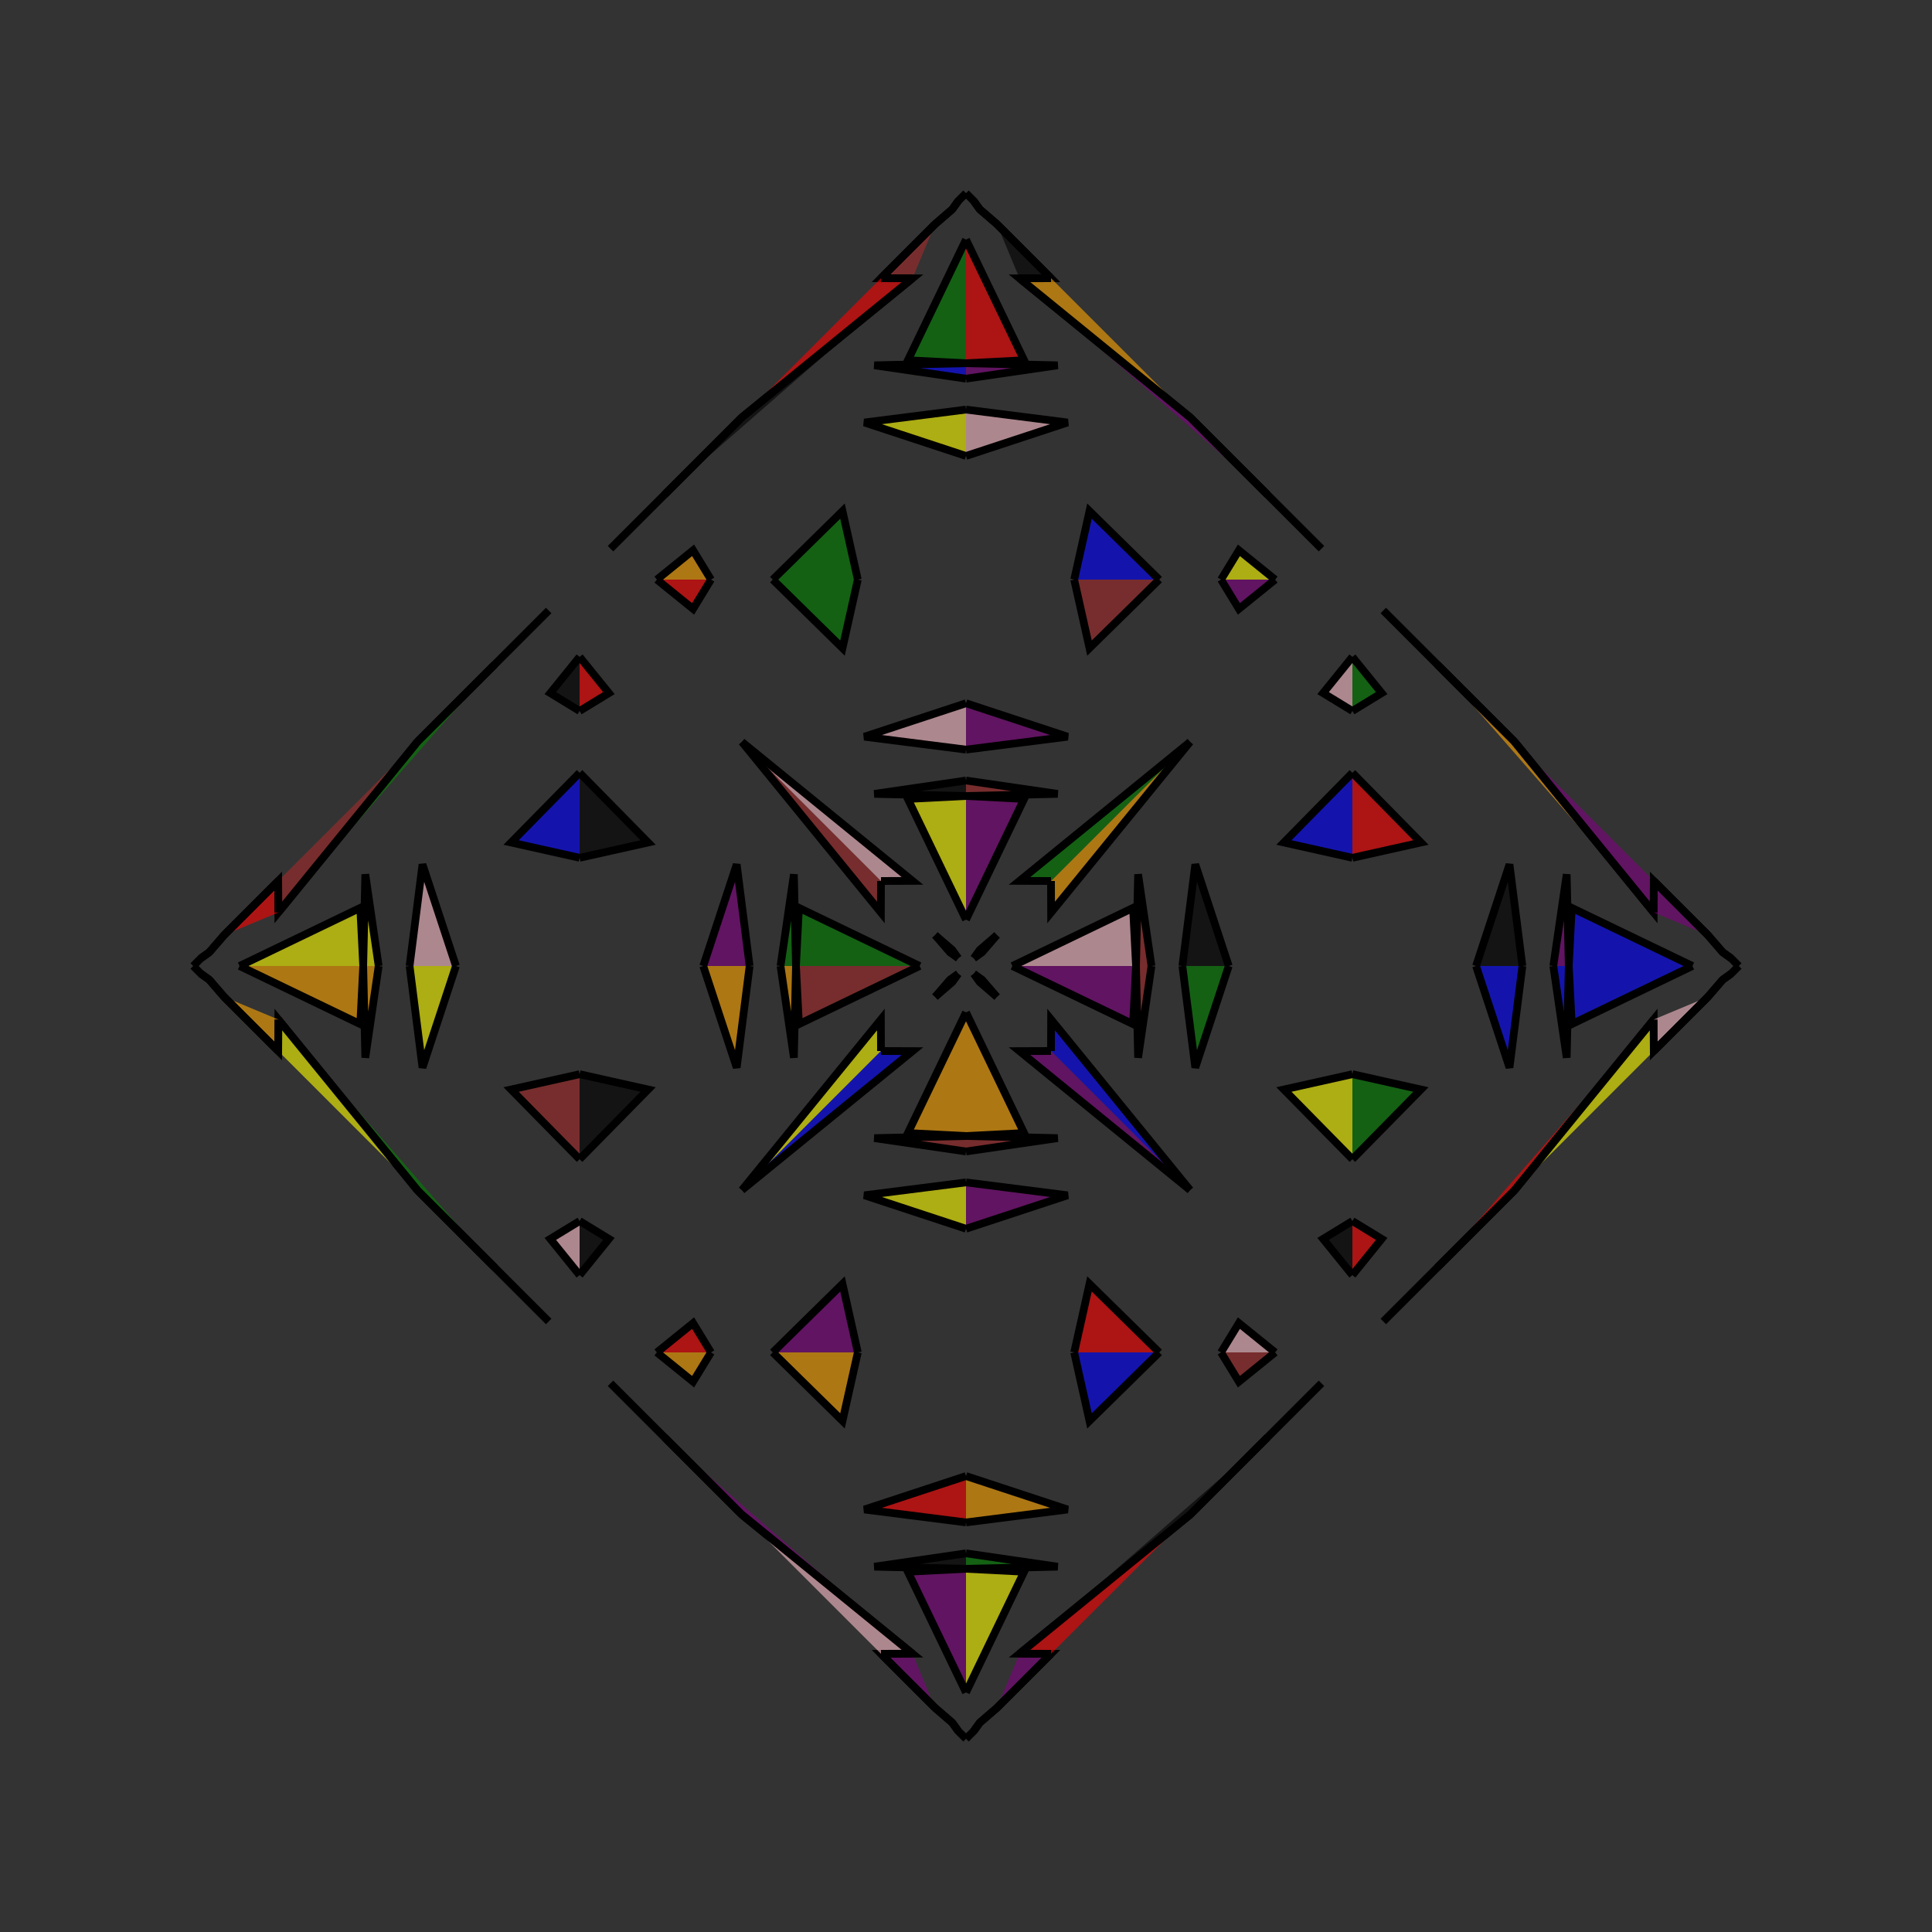 <?xml version="1.0" encoding="UTF-8"?>
<svg xmlns="http://www.w3.org/2000/svg" xmlns:xlink="http://www.w3.org/1999/xlink"
     width="250" height="250" viewBox="-125.0 -125.0 250 250">
<rect x="-125.0" y="-125.0" width="250" height="250" fill="#333333" stroke="none"/>
<defs>
</defs>
<path d="M6.0,-0.0 L21.618,-7.521 L22.0,-0.0" fill="pink" fill-opacity="0.6" stroke="black" stroke-width="1" />
<path d="M6.0,-0.0 L21.618,7.521 L22.0,-0.0" fill="purple" fill-opacity="0.6" stroke="black" stroke-width="1" />
<path d="M22.0,-0.0 L22.271,-11.866 L24.0,-0.0" fill="brown" fill-opacity="0.6" stroke="black" stroke-width="1" />
<path d="M22.0,-0.0 L22.271,11.866 L24.0,-0.0" fill="brown" fill-opacity="0.6" stroke="black" stroke-width="1" />
<path d="M28.0,-0.0 L29.671,-13.148 L34.0,-0.0" fill="black" fill-opacity="0.6" stroke="black" stroke-width="1" />
<path d="M28.0,-0.0 L29.671,13.148 L34.0,-0.0" fill="green" fill-opacity="0.6" stroke="black" stroke-width="1" />
<path d="M50.0,-14.0 L41.136,-15.981 L50.0,-25.0" fill="blue" fill-opacity="0.6" stroke="black" stroke-width="1" />
<path d="M50.0,14.0 L41.136,15.981 L50.0,25.0" fill="yellow" fill-opacity="0.6" stroke="black" stroke-width="1" />
<path d="M50.0,-33.0 L46.209,-35.314 L50.0,-40.0" fill="pink" fill-opacity="0.6" stroke="black" stroke-width="1" />
<path d="M50.0,33.0 L46.209,35.314 L50.0,40.0" fill="black" fill-opacity="0.6" stroke="black" stroke-width="1" />
<path d="M46.0,54.0 L39.0,61.0 L29.0,71.0" fill="brown" fill-opacity="0.6" stroke="black" stroke-width="1" />
<path d="M46.0,-54.0 L39.0,-61.0 L29.0,-71.0" fill="black" fill-opacity="0.6" stroke="black" stroke-width="1" />
<path d="M39.0,61.0 L29.0,71.0 L6.927,88.985" fill="black" fill-opacity="0.6" stroke="black" stroke-width="1" />
<path d="M39.0,-61.0 L29.0,-71.0 L6.927,-88.985" fill="purple" fill-opacity="0.6" stroke="black" stroke-width="1" />
<path d="M29.0,-29.0 L11.015,-6.927 L11.0,-11.0" fill="orange" fill-opacity="0.6" stroke="black" stroke-width="1" />
<path d="M29.0,29.0 L11.015,6.927 L11.0,11.0" fill="blue" fill-opacity="0.6" stroke="black" stroke-width="1" />
<path d="M6.927,88.985 L11.0,89.0 L4.0,96.0" fill="purple" fill-opacity="0.6" stroke="black" stroke-width="1" />
<path d="M6.927,-88.985 L11.0,-89.0 L4.0,-96.0" fill="black" fill-opacity="0.6" stroke="black" stroke-width="1" />
<path d="M11.0,89.0 L4.0,96.0 L1.778,97.916" fill="yellow" fill-opacity="0.6" stroke="black" stroke-width="1" />
<path d="M11.0,-89.0 L4.0,-96.0 L1.778,-97.916" fill="purple" fill-opacity="0.6" stroke="black" stroke-width="1" />
<path d="M4.0,-4.0 L2.084,-1.778 L1.0,-1.0" fill="yellow" fill-opacity="0.6" stroke="black" stroke-width="1" />
<path d="M4.0,4.0 L2.084,1.778 L1.0,1.0" fill="black" fill-opacity="0.6" stroke="black" stroke-width="1" />
<path d="M1.778,97.916 L1.0,99.0 L0.0,100.0" fill="brown" fill-opacity="0.6" stroke="black" stroke-width="1" />
<path d="M1.778,-97.916 L1.0,-99.0 L0.0,-100.0" fill="black" fill-opacity="0.6" stroke="black" stroke-width="1" />
<path d="M-6.0,-0.0 L-21.618,-7.521 L-22.0,-0.0" fill="green" fill-opacity="0.6" stroke="black" stroke-width="1" />
<path d="M-6.0,-0.0 L-21.618,7.521 L-22.0,-0.0" fill="brown" fill-opacity="0.6" stroke="black" stroke-width="1" />
<path d="M-22.0,-0.0 L-22.271,-11.866 L-24.0,-0.0" fill="green" fill-opacity="0.6" stroke="black" stroke-width="1" />
<path d="M-22.0,-0.0 L-22.271,11.866 L-24.0,-0.0" fill="orange" fill-opacity="0.6" stroke="black" stroke-width="1" />
<path d="M-28.0,-0.0 L-29.671,-13.148 L-34.0,-0.0" fill="purple" fill-opacity="0.6" stroke="black" stroke-width="1" />
<path d="M-28.0,-0.0 L-29.671,13.148 L-34.0,-0.0" fill="orange" fill-opacity="0.6" stroke="black" stroke-width="1" />
<path d="M-50.0,-14.0 L-41.136,-15.981 L-50.0,-25.0" fill="black" fill-opacity="0.6" stroke="black" stroke-width="1" />
<path d="M-50.0,14.0 L-41.136,15.981 L-50.0,25.0" fill="black" fill-opacity="0.6" stroke="black" stroke-width="1" />
<path d="M-50.0,-33.0 L-46.209,-35.314 L-50.0,-40.0" fill="red" fill-opacity="0.6" stroke="black" stroke-width="1" />
<path d="M-50.0,33.0 L-46.209,35.314 L-50.0,40.0" fill="black" fill-opacity="0.6" stroke="black" stroke-width="1" />
<path d="M-46.0,54.0 L-39.0,61.0 L-29.0,71.0" fill="orange" fill-opacity="0.6" stroke="black" stroke-width="1" />
<path d="M-46.0,-54.0 L-39.0,-61.0 L-29.0,-71.0" fill="brown" fill-opacity="0.6" stroke="black" stroke-width="1" />
<path d="M-39.0,61.0 L-29.0,71.0 L-6.927,88.985" fill="purple" fill-opacity="0.6" stroke="black" stroke-width="1" />
<path d="M-39.0,-61.0 L-29.0,-71.0 L-6.927,-88.985" fill="black" fill-opacity="0.6" stroke="black" stroke-width="1" />
<path d="M-29.0,-29.0 L-11.015,-6.927 L-11.0,-11.0" fill="brown" fill-opacity="0.6" stroke="black" stroke-width="1" />
<path d="M-29.0,29.0 L-11.015,6.927 L-11.0,11.0" fill="yellow" fill-opacity="0.6" stroke="black" stroke-width="1" />
<path d="M-6.927,88.985 L-11.0,89.0 L-4.0,96.0" fill="purple" fill-opacity="0.6" stroke="black" stroke-width="1" />
<path d="M-6.927,-88.985 L-11.0,-89.0 L-4.0,-96.0" fill="brown" fill-opacity="0.6" stroke="black" stroke-width="1" />
<path d="M-11.0,89.0 L-4.0,96.0 L-1.778,97.916" fill="red" fill-opacity="0.6" stroke="black" stroke-width="1" />
<path d="M-11.0,-89.0 L-4.0,-96.0 L-1.778,-97.916" fill="yellow" fill-opacity="0.6" stroke="black" stroke-width="1" />
<path d="M-4.0,-4.0 L-2.084,-1.778 L-1.0,-1.0" fill="green" fill-opacity="0.6" stroke="black" stroke-width="1" />
<path d="M-4.0,4.0 L-2.084,1.778 L-1.0,1.0" fill="red" fill-opacity="0.6" stroke="black" stroke-width="1" />
<path d="M-1.778,97.916 L-1.0,99.0 L0.0,100.0" fill="red" fill-opacity="0.6" stroke="black" stroke-width="1" />
<path d="M-1.778,-97.916 L-1.0,-99.0 L0.0,-100.0" fill="blue" fill-opacity="0.6" stroke="black" stroke-width="1" />
<path d="M94.0,-0.0 L78.382,7.521 L78.0,-0.0" fill="blue" fill-opacity="0.6" stroke="black" stroke-width="1" />
<path d="M94.0,-0.0 L78.382,-7.521 L78.0,-0.0" fill="blue" fill-opacity="0.6" stroke="black" stroke-width="1" />
<path d="M78.0,-0.0 L77.729,11.866 L76.0,-0.0" fill="blue" fill-opacity="0.6" stroke="black" stroke-width="1" />
<path d="M78.0,-0.0 L77.729,-11.866 L76.0,-0.0" fill="purple" fill-opacity="0.6" stroke="black" stroke-width="1" />
<path d="M72.0,-0.0 L70.329,13.148 L66.0,-0.0" fill="blue" fill-opacity="0.6" stroke="black" stroke-width="1" />
<path d="M72.0,-0.0 L70.329,-13.148 L66.0,-0.0" fill="black" fill-opacity="0.6" stroke="black" stroke-width="1" />
<path d="M50.0,14.0 L58.864,15.981 L50.0,25.0" fill="green" fill-opacity="0.6" stroke="black" stroke-width="1" />
<path d="M50.0,-14.0 L58.864,-15.981 L50.0,-25.0" fill="red" fill-opacity="0.6" stroke="black" stroke-width="1" />
<path d="M50.0,33.0 L53.791,35.314 L50.0,40.0" fill="red" fill-opacity="0.6" stroke="black" stroke-width="1" />
<path d="M50.0,-33.0 L53.791,-35.314 L50.0,-40.0" fill="green" fill-opacity="0.6" stroke="black" stroke-width="1" />
<path d="M54.0,46.0 L61.0,39.0 L71.0,29.0" fill="red" fill-opacity="0.6" stroke="black" stroke-width="1" />
<path d="M54.0,-46.0 L61.0,-39.0 L71.0,-29.0" fill="yellow" fill-opacity="0.6" stroke="black" stroke-width="1" />
<path d="M61.0,39.0 L71.0,29.0 L88.985,6.927" fill="red" fill-opacity="0.6" stroke="black" stroke-width="1" />
<path d="M61.0,-39.0 L71.0,-29.0 L88.985,-6.927" fill="orange" fill-opacity="0.6" stroke="black" stroke-width="1" />
<path d="M71.0,29.0 L88.985,6.927 L89.0,11.0" fill="yellow" fill-opacity="0.6" stroke="black" stroke-width="1" />
<path d="M71.0,-29.0 L88.985,-6.927 L89.0,-11.0" fill="purple" fill-opacity="0.6" stroke="black" stroke-width="1" />
<path d="M88.985,6.927 L89.0,11.0 L96.0,4.0" fill="pink" fill-opacity="0.6" stroke="black" stroke-width="1" />
<path d="M88.985,-6.927 L89.0,-11.0 L96.0,-4.0" fill="purple" fill-opacity="0.6" stroke="black" stroke-width="1" />
<path d="M89.0,11.0 L96.0,4.0 L97.916,1.778" fill="pink" fill-opacity="0.6" stroke="black" stroke-width="1" />
<path d="M89.0,-11.0 L96.0,-4.0 L97.916,-1.778" fill="pink" fill-opacity="0.6" stroke="black" stroke-width="1" />
<path d="M96.0,4.0 L97.916,1.778 L99.0,1.0" fill="purple" fill-opacity="0.6" stroke="black" stroke-width="1" />
<path d="M96.0,-4.0 L97.916,-1.778 L99.0,-1.0" fill="red" fill-opacity="0.6" stroke="black" stroke-width="1" />
<path d="M97.916,1.778 L99.0,1.0 L100.0,-0.0" fill="black" fill-opacity="0.6" stroke="black" stroke-width="1" />
<path d="M97.916,-1.778 L99.0,-1.0 L100.0,-0.0" fill="red" fill-opacity="0.6" stroke="black" stroke-width="1" />
<path d="M0.0,-6.0 L7.521,-21.618 L0.0,-22.0" fill="purple" fill-opacity="0.6" stroke="black" stroke-width="1" />
<path d="M0.0,6.0 L7.521,21.618 L0.0,22.0" fill="orange" fill-opacity="0.6" stroke="black" stroke-width="1" />
<path d="M0.0,94.0 L7.521,78.382 L0.0,78.0" fill="yellow" fill-opacity="0.6" stroke="black" stroke-width="1" />
<path d="M0.0,-94.0 L7.521,-78.382 L0.0,-78.0" fill="red" fill-opacity="0.6" stroke="black" stroke-width="1" />
<path d="M0.0,-22.0 L11.866,-22.271 L0.0,-24.0" fill="brown" fill-opacity="0.6" stroke="black" stroke-width="1" />
<path d="M0.0,22.0 L11.866,22.271 L0.0,24.0" fill="brown" fill-opacity="0.6" stroke="black" stroke-width="1" />
<path d="M0.0,78.0 L11.866,77.729 L0.0,76.0" fill="green" fill-opacity="0.6" stroke="black" stroke-width="1" />
<path d="M0.0,-78.0 L11.866,-77.729 L0.0,-76.0" fill="purple" fill-opacity="0.6" stroke="black" stroke-width="1" />
<path d="M0.0,-28.0 L13.148,-29.671 L0.0,-34.0" fill="purple" fill-opacity="0.6" stroke="black" stroke-width="1" />
<path d="M0.0,28.0 L13.148,29.671 L0.0,34.0" fill="purple" fill-opacity="0.6" stroke="black" stroke-width="1" />
<path d="M0.0,72.0 L13.148,70.329 L0.0,66.0" fill="orange" fill-opacity="0.6" stroke="black" stroke-width="1" />
<path d="M0.0,-72.0 L13.148,-70.329 L0.0,-66.0" fill="pink" fill-opacity="0.6" stroke="black" stroke-width="1" />
<path d="M14.0,-50.0 L15.981,-41.136 L25.0,-50.0" fill="brown" fill-opacity="0.6" stroke="black" stroke-width="1" />
<path d="M14.0,50.0 L15.981,41.136 L25.0,50.0" fill="red" fill-opacity="0.6" stroke="black" stroke-width="1" />
<path d="M14.0,50.0 L15.981,58.864 L25.0,50.0" fill="blue" fill-opacity="0.6" stroke="black" stroke-width="1" />
<path d="M14.0,-50.0 L15.981,-58.864 L25.0,-50.0" fill="blue" fill-opacity="0.6" stroke="black" stroke-width="1" />
<path d="M33.0,-50.0 L35.314,-46.209 L40.0,-50.0" fill="purple" fill-opacity="0.6" stroke="black" stroke-width="1" />
<path d="M33.0,50.0 L35.314,46.209 L40.0,50.0" fill="pink" fill-opacity="0.6" stroke="black" stroke-width="1" />
<path d="M33.0,50.0 L35.314,53.791 L40.0,50.0" fill="brown" fill-opacity="0.6" stroke="black" stroke-width="1" />
<path d="M33.0,-50.0 L35.314,-53.791 L40.0,-50.0" fill="yellow" fill-opacity="0.6" stroke="black" stroke-width="1" />
<path d="M29.0,-29.0 L6.927,-11.015 L11.0,-11.0" fill="green" fill-opacity="0.6" stroke="black" stroke-width="1" />
<path d="M29.0,29.0 L6.927,11.015 L11.0,11.0" fill="purple" fill-opacity="0.6" stroke="black" stroke-width="1" />
<path d="M29.0,71.0 L6.927,88.985 L11.0,89.0" fill="red" fill-opacity="0.6" stroke="black" stroke-width="1" />
<path d="M29.0,-71.0 L6.927,-88.985 L11.0,-89.0" fill="orange" fill-opacity="0.6" stroke="black" stroke-width="1" />
<path d="M4.0,-4.0 L1.778,-2.084 L1.0,-1.0" fill="green" fill-opacity="0.6" stroke="black" stroke-width="1" />
<path d="M4.0,4.0 L1.778,2.084 L1.0,1.0" fill="pink" fill-opacity="0.6" stroke="black" stroke-width="1" />
<path d="M4.0,96.0 L1.778,97.916 L1.0,99.0" fill="orange" fill-opacity="0.6" stroke="black" stroke-width="1" />
<path d="M4.0,-96.0 L1.778,-97.916 L1.0,-99.0" fill="blue" fill-opacity="0.6" stroke="black" stroke-width="1" />
<path d="M0.0,94.0 L-7.521,78.382 L0.0,78.0" fill="purple" fill-opacity="0.6" stroke="black" stroke-width="1" />
<path d="M0.0,-6.0 L-7.521,-21.618 L0.0,-22.0" fill="yellow" fill-opacity="0.6" stroke="black" stroke-width="1" />
<path d="M0.0,6.0 L-7.521,21.618 L0.0,22.0" fill="orange" fill-opacity="0.6" stroke="black" stroke-width="1" />
<path d="M0.0,-94.0 L-7.521,-78.382 L0.0,-78.0" fill="green" fill-opacity="0.6" stroke="black" stroke-width="1" />
<path d="M0.0,78.0 L-11.866,77.729 L0.0,76.0" fill="black" fill-opacity="0.6" stroke="black" stroke-width="1" />
<path d="M0.0,-22.0 L-11.866,-22.271 L0.0,-24.0" fill="black" fill-opacity="0.6" stroke="black" stroke-width="1" />
<path d="M0.0,22.0 L-11.866,22.271 L0.0,24.0" fill="brown" fill-opacity="0.6" stroke="black" stroke-width="1" />
<path d="M0.0,-78.0 L-11.866,-77.729 L0.0,-76.0" fill="blue" fill-opacity="0.6" stroke="black" stroke-width="1" />
<path d="M0.0,72.0 L-13.148,70.329 L0.0,66.0" fill="red" fill-opacity="0.6" stroke="black" stroke-width="1" />
<path d="M0.0,-28.0 L-13.148,-29.671 L0.0,-34.0" fill="pink" fill-opacity="0.6" stroke="black" stroke-width="1" />
<path d="M0.0,28.0 L-13.148,29.671 L0.0,34.0" fill="yellow" fill-opacity="0.6" stroke="black" stroke-width="1" />
<path d="M0.0,-72.0 L-13.148,-70.329 L0.0,-66.0" fill="yellow" fill-opacity="0.6" stroke="black" stroke-width="1" />
<path d="M-14.0,50.0 L-15.981,58.864 L-25.0,50.0" fill="orange" fill-opacity="0.6" stroke="black" stroke-width="1" />
<path d="M-14.0,-50.0 L-15.981,-41.136 L-25.0,-50.0" fill="green" fill-opacity="0.6" stroke="black" stroke-width="1" />
<path d="M-14.0,50.0 L-15.981,41.136 L-25.0,50.0" fill="purple" fill-opacity="0.6" stroke="black" stroke-width="1" />
<path d="M-14.0,-50.0 L-15.981,-58.864 L-25.0,-50.0" fill="green" fill-opacity="0.6" stroke="black" stroke-width="1" />
<path d="M-33.0,50.0 L-35.314,53.791 L-40.0,50.0" fill="orange" fill-opacity="0.6" stroke="black" stroke-width="1" />
<path d="M-33.0,-50.0 L-35.314,-46.209 L-40.0,-50.0" fill="red" fill-opacity="0.6" stroke="black" stroke-width="1" />
<path d="M-33.0,50.0 L-35.314,46.209 L-40.0,50.0" fill="red" fill-opacity="0.6" stroke="black" stroke-width="1" />
<path d="M-33.0,-50.0 L-35.314,-53.791 L-40.0,-50.0" fill="orange" fill-opacity="0.6" stroke="black" stroke-width="1" />
<path d="M-29.0,71.0 L-6.927,88.985 L-11.0,89.0" fill="pink" fill-opacity="0.6" stroke="black" stroke-width="1" />
<path d="M-29.0,-29.0 L-6.927,-11.015 L-11.0,-11.0" fill="pink" fill-opacity="0.6" stroke="black" stroke-width="1" />
<path d="M-29.0,29.0 L-6.927,11.015 L-11.0,11.0" fill="blue" fill-opacity="0.6" stroke="black" stroke-width="1" />
<path d="M-29.0,-71.0 L-6.927,-88.985 L-11.0,-89.0" fill="red" fill-opacity="0.6" stroke="black" stroke-width="1" />
<path d="M-4.0,96.0 L-1.778,97.916 L-1.0,99.0" fill="yellow" fill-opacity="0.6" stroke="black" stroke-width="1" />
<path d="M-4.0,-4.0 L-1.778,-2.084 L-1.0,-1.0" fill="orange" fill-opacity="0.6" stroke="black" stroke-width="1" />
<path d="M-4.0,4.0 L-1.778,2.084 L-1.0,1.0" fill="brown" fill-opacity="0.6" stroke="black" stroke-width="1" />
<path d="M-4.0,-96.0 L-1.778,-97.916 L-1.0,-99.0" fill="green" fill-opacity="0.6" stroke="black" stroke-width="1" />
<path d="M-94.0,-0.0 L-78.382,-7.521 L-78.0,-0.0" fill="yellow" fill-opacity="0.6" stroke="black" stroke-width="1" />
<path d="M-94.0,-0.0 L-78.382,7.521 L-78.0,-0.0" fill="orange" fill-opacity="0.6" stroke="black" stroke-width="1" />
<path d="M-78.0,-0.0 L-77.729,-11.866 L-76.0,-0.0" fill="yellow" fill-opacity="0.6" stroke="black" stroke-width="1" />
<path d="M-78.0,-0.0 L-77.729,11.866 L-76.0,-0.0" fill="orange" fill-opacity="0.6" stroke="black" stroke-width="1" />
<path d="M-72.0,-0.0 L-70.329,-13.148 L-66.0,-0.0" fill="pink" fill-opacity="0.6" stroke="black" stroke-width="1" />
<path d="M-72.0,-0.0 L-70.329,13.148 L-66.0,-0.0" fill="yellow" fill-opacity="0.6" stroke="black" stroke-width="1" />
<path d="M-50.0,-14.0 L-58.864,-15.981 L-50.0,-25.0" fill="blue" fill-opacity="0.6" stroke="black" stroke-width="1" />
<path d="M-50.0,14.0 L-58.864,15.981 L-50.0,25.0" fill="brown" fill-opacity="0.6" stroke="black" stroke-width="1" />
<path d="M-50.0,-33.0 L-53.791,-35.314 L-50.0,-40.0" fill="black" fill-opacity="0.6" stroke="black" stroke-width="1" />
<path d="M-50.0,33.0 L-53.791,35.314 L-50.0,40.0" fill="pink" fill-opacity="0.6" stroke="black" stroke-width="1" />
<path d="M-54.0,-46.0 L-61.0,-39.0 L-71.0,-29.0" fill="black" fill-opacity="0.6" stroke="black" stroke-width="1" />
<path d="M-54.0,46.0 L-61.0,39.0 L-71.0,29.0" fill="yellow" fill-opacity="0.6" stroke="black" stroke-width="1" />
<path d="M-61.0,-39.0 L-71.0,-29.0 L-88.985,-6.927" fill="green" fill-opacity="0.6" stroke="black" stroke-width="1" />
<path d="M-61.0,39.0 L-71.0,29.0 L-88.985,6.927" fill="green" fill-opacity="0.6" stroke="black" stroke-width="1" />
<path d="M-71.0,-29.0 L-88.985,-6.927 L-89.0,-11.0" fill="brown" fill-opacity="0.6" stroke="black" stroke-width="1" />
<path d="M-71.0,29.0 L-88.985,6.927 L-89.0,11.0" fill="yellow" fill-opacity="0.6" stroke="black" stroke-width="1" />
<path d="M-88.985,-6.927 L-89.0,-11.0 L-96.0,-4.0" fill="red" fill-opacity="0.6" stroke="black" stroke-width="1" />
<path d="M-88.985,6.927 L-89.0,11.0 L-96.0,4.0" fill="orange" fill-opacity="0.6" stroke="black" stroke-width="1" />
<path d="M-89.0,-11.0 L-96.0,-4.0 L-97.916,-1.778" fill="yellow" fill-opacity="0.6" stroke="black" stroke-width="1" />
<path d="M-89.0,11.0 L-96.0,4.0 L-97.916,1.778" fill="orange" fill-opacity="0.6" stroke="black" stroke-width="1" />
<path d="M-96.0,-4.0 L-97.916,-1.778 L-99.0,-1.0" fill="purple" fill-opacity="0.6" stroke="black" stroke-width="1" />
<path d="M-96.0,4.0 L-97.916,1.778 L-99.0,1.0" fill="purple" fill-opacity="0.6" stroke="black" stroke-width="1" />
<path d="M-97.916,-1.778 L-99.0,-1.0 L-100.0,-0.0" fill="blue" fill-opacity="0.6" stroke="black" stroke-width="1" />
<path d="M-97.916,1.778 L-99.0,1.0 L-100.0,-0.0" fill="orange" fill-opacity="0.6" stroke="black" stroke-width="1" />
</svg>